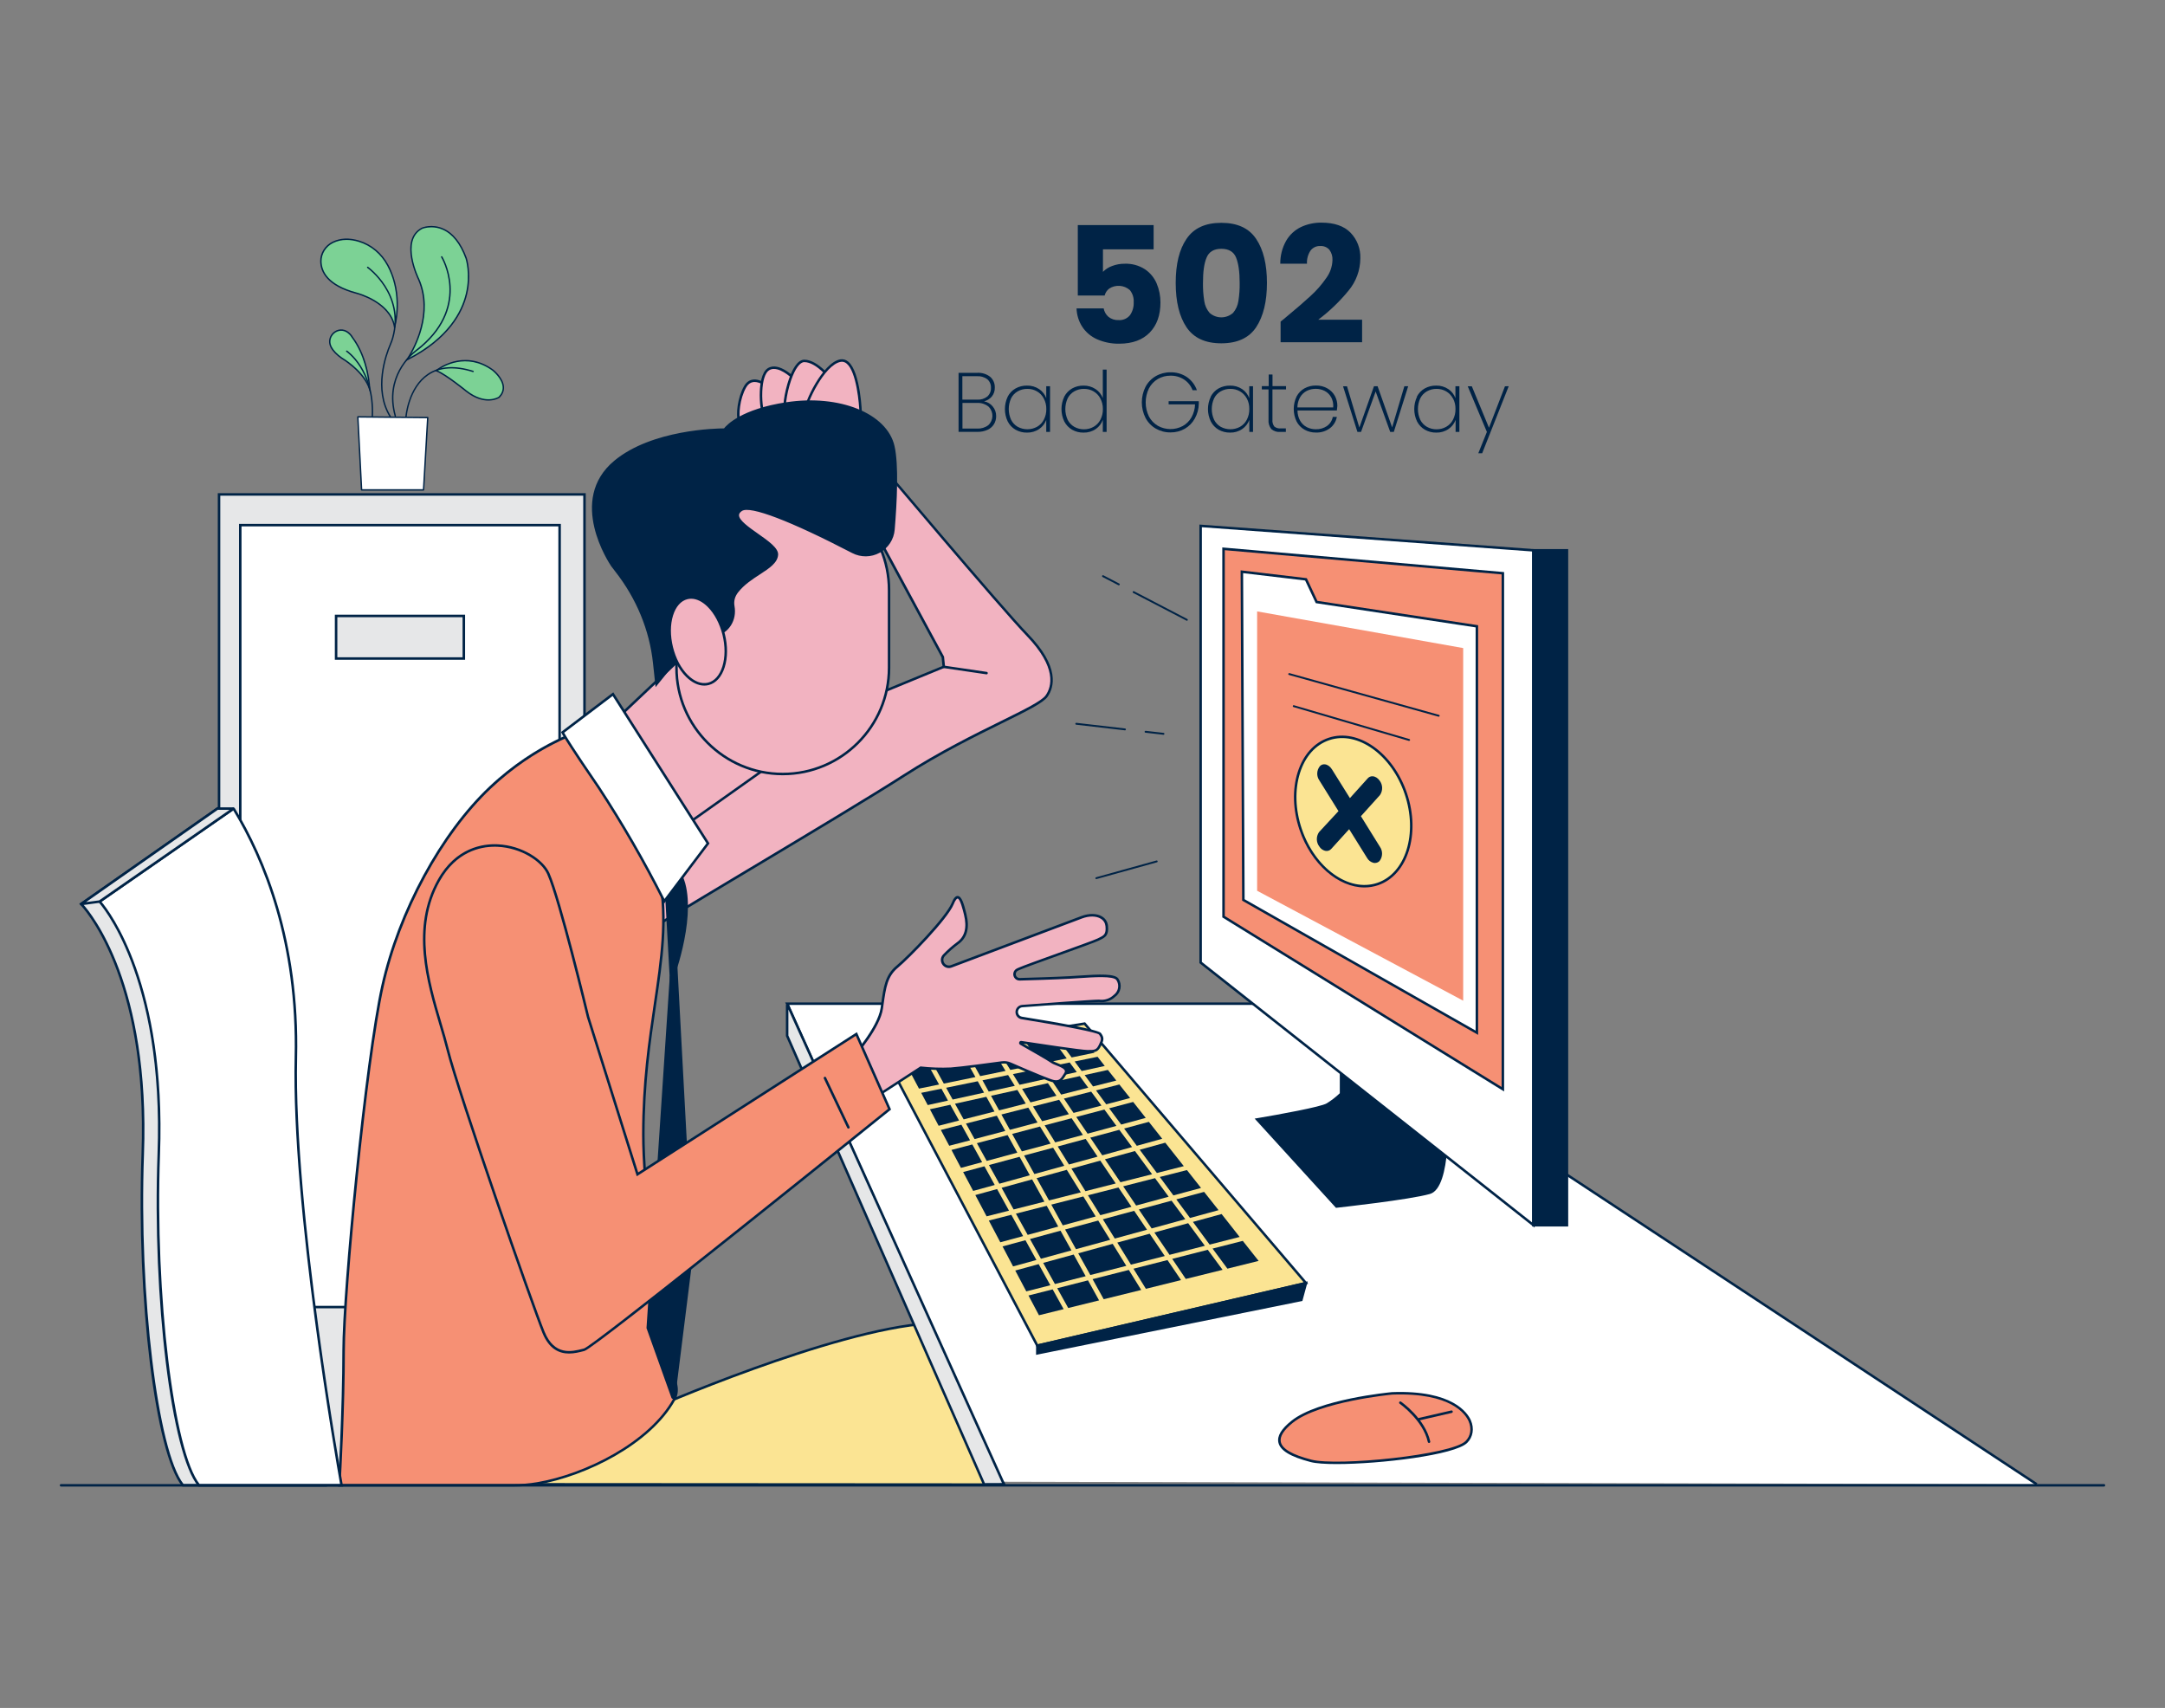 <?xml version="1.0" encoding="UTF-8"?>
<svg xmlns="http://www.w3.org/2000/svg" id="a" width="865.76" height="682.89" viewBox="0 0 865.76 682.89">
  <rect x="0" y="0" width="865.76" height="682.89" fill="#808080" stroke="none"/>
  <g>
    <g>
      <path d="M259.21,563.89s73.24-32.35,112.62-34.79l29.73,64.48-221.11-.14,78.76-29.55Z" fill="#fbe493"></path>
      <path d="M402.34,594.08l-224.64-.14,81.32-30.52c1.34-.59,73.93-32.42,112.78-34.83l.34-.02,.14,.31,30.06,65.19h0Zm-219.14-1.13l217.58,.13-29.26-63.46c-38.92,2.57-111.38,34.4-112.11,34.73h-.03l-76.19,28.6h.01Z" fill="#002346"></path>
    </g>
    <g>
      <polyline points="400.45 592.44 314.77 401.31 522.84 401.31 814.45 593.44" fill="#fff"></polyline>
      <polygon points="814.17 593.86 522.69 401.81 315.54 401.81 400.9 592.24 399.99 592.65 313.99 400.81 522.99 400.81 523.11 400.89 814.72 593.03 814.17 593.86" fill="#002346"></polygon>
    </g>
    <g>
      <path d="M393.52,593.47l-78.76-179.33v-12.13c0-.16,.22-.21,.29-.06l86.4,191.5-7.93,.03h0Z" fill="#e6e7e8"></path>
      <path d="M393.2,593.97l-.13-.3-78.8-179.43v-12.24c0-.31,.21-.57,.51-.64,.3-.06,.6,.09,.73,.37l86.71,192.2-9.02,.03h0Zm-77.93-179.93l78.58,178.94,6.83-.03-85.41-189.31v10.4h0Zm-.67-11.88h0Z" fill="#002346"></path>
    </g>
    <g>
      <polygon points="433.73 409.27 522.24 513.01 414.81 538.04 353.76 422.07 433.73 409.27" fill="#fbe493"></polygon>
      <path d="M414.54,538.61l-.18-.34-61.37-116.59,80.93-12.95,.18,.21,89.04,104.36-108.61,25.3h0Zm-60.02-116.15l60.55,115.01,106.25-24.76-87.79-102.9-79,12.65h0Z" fill="#002346"></path>
    </g>
    <g>
      <polygon points="414.81 538.04 414.81 541.1 520.4 519.74 522.24 513.01 414.81 538.04" fill="#002346"></polygon>
      <path d="M414.31,541.71v-4.07l.39-.09,108.25-25.22-2.14,7.84-106.49,21.54h-.01Zm1-3.27v2.05l104.69-21.18,1.54-5.62-106.23,24.75h0Z" fill="#002346"></path>
    </g>
    <polygon points="430.39 446.59 434.92 453.28 446.44 450.16 441.64 443.63 430.39 446.59" fill="#002346"></polygon>
    <polygon points="473.98 487.48 468.5 480.07 455.41 483.6 460.53 491.17 473.98 487.48" fill="#002346"></polygon>
    <polygon points="420.99 432.66 424.35 437.65 435.18 434.9 431.78 430.26 420.99 432.66" fill="#002346"></polygon>
    <polygon points="441.85 463.52 448.05 472.7 460.71 469.5 453.86 460.22 441.85 463.52" fill="#002346"></polygon>
    <polygon points="474.64 467.83 463.79 470.59 469.23 477.96 480.28 474.98 474.64 467.83" fill="#002346"></polygon>
    <polygon points="449.15 474.32 454.33 482.01 467.33 478.48 461.88 471.07 449.15 474.32" fill="#002346"></polygon>
    <polygon points="408.73 435.38 412.07 440.77 422.46 438.12 419.05 433.08 408.73 435.38" fill="#002346"></polygon>
    <polygon points="435.99 454.87 440.78 461.93 452.7 458.63 447.6 451.73 435.99 454.87" fill="#002346"></polygon>
    <polygon points="425.44 439.24 429.3 444.98 440.46 442.04 436.35 436.47 425.44 439.24" fill="#002346"></polygon>
    <polygon points="402 452.19 398.62 446.09 386.28 449.23 389.72 455.43 402 452.19" fill="#002346"></polygon>
    <polygon points="384.27 466.95 392.74 464.67 388.82 457.59 380.48 459.78 384.27 466.95" fill="#002346"></polygon>
    <polygon points="405.06 429.46 407.7 433.73 417.95 431.45 415.19 427.39 405.06 429.46" fill="#002346"></polygon>
    <polygon points="397.69 444.42 394.43 438.54 381.89 441.3 385.35 447.56 397.69 444.42" fill="#002346"></polygon>
    <polygon points="392.88 431.94 395.38 436.45 405.81 434.15 403.13 429.84 392.88 431.94" fill="#002346"></polygon>
    <polygon points="375.35 450.12 383.52 448.02 380.02 441.72 371.86 443.51 375.35 450.12" fill="#002346"></polygon>
    <polygon points="378.35 434.92 380.96 439.63 393.51 436.87 390.99 432.32 378.35 434.92" fill="#002346"></polygon>
    <polygon points="417.75 449.94 421.97 456.76 433.05 453.78 428.52 447.1 417.75 449.94" fill="#002346"></polygon>
    <polygon points="446.17 473.19 439.99 464.05 428.46 467.23 434.05 476.27 446.17 473.19" fill="#002346"></polygon>
    <polygon points="396.3 438.12 399.53 443.96 410.2 441.24 406.84 435.8 396.3 438.12" fill="#002346"></polygon>
    <polygon points="398.72 475.42 390.02 477.82 394.53 486.33 403.49 484.06 398.72 475.42" fill="#002346"></polygon>
    <polygon points="422.98 458.39 427.45 465.6 438.91 462.46 434.14 455.37 422.98 458.39" fill="#002346"></polygon>
    <polygon points="414.89 448.81 411.2 442.87 400.45 445.61 403.84 451.73 414.89 448.81" fill="#002346"></polygon>
    <polygon points="435.08 511.92 422.78 515.07 427.17 522.98 439.51 519.94 435.08 511.92" fill="#002346"></polygon>
    <polygon points="416.03 425.35 426.57 423.2 420.91 415.51 410.54 417.22 416.03 425.35" fill="#002346"></polygon>
    <polygon points="390.06 430.65 384.97 421.45 372.07 423.58 377.42 433.25 390.06 430.65" fill="#002346"></polygon>
    <polygon points="406.81 460.87 402.93 453.84 390.65 457.08 394.57 464.17 406.81 460.87" fill="#002346"></polygon>
    <polygon points="438.16 486.38 433.21 478.38 420.4 481.64 424.99 489.94 438.16 486.38" fill="#002346"></polygon>
    <polygon points="432.2 476.75 426.6 467.73 414.54 471.05 419.48 479.97 432.2 476.75" fill="#002346"></polygon>
    <polygon points="452.46 482.51 447.26 474.8 435.06 477.9 440.01 485.87 452.46 482.51" fill="#002346"></polygon>
    <polygon points="420.12 457.26 415.89 450.42 404.74 453.38 408.63 460.36 420.12 457.26" fill="#002346"></polygon>
    <polygon points="413.08 442.4 416.74 448.3 427.43 445.49 423.54 439.73 413.08 442.4" fill="#002346"></polygon>
    <polygon points="425.6 466.12 421.13 458.89 409.53 462.01 413.64 469.42 425.6 466.12" fill="#002346"></polygon>
    <polygon points="458.68 491.69 453.54 484.12 441.02 487.5 445.79 495.21 458.68 491.69" fill="#002346"></polygon>
    <polygon points="450.4 506.13 444.95 497.33 431.17 501.11 436.01 509.79 450.4 506.13" fill="#002346"></polygon>
    <polygon points="409.13 494.23 404.42 485.71 395.42 488.01 400.01 496.7 409.13 494.23" fill="#002346"></polygon>
    <polygon points="393.67 466.32 385.15 468.62 389.16 476.17 397.79 473.79 393.67 466.32" fill="#002346"></polygon>
    <polygon points="434.15 510.27 429.36 501.6 417.16 504.94 421.85 513.39 434.15 510.27" fill="#002346"></polygon>
    <polygon points="411.81 469.91 407.72 462.52 395.48 465.82 399.63 473.29 411.81 469.91" fill="#002346"></polygon>
    <polygon points="417.14 426.98 419.88 431.03 430.59 428.65 427.75 424.81 417.14 426.98" fill="#002346"></polygon>
    <polygon points="370.98 441.84 379.09 440.05 376.47 435.3 368.38 436.95 370.98 441.84" fill="#002346"></polygon>
    <polygon points="404.02 427.79 414.08 425.74 408.55 417.54 398.68 419.17 404.02 427.79" fill="#002346"></polygon>
    <polygon points="391.96 430.26 402.12 428.19 396.73 419.49 386.88 421.13 391.96 430.26" fill="#002346"></polygon>
    <polygon points="387.91 455.94 384.45 449.69 376.23 451.79 379.59 458.11 387.91 455.94" fill="#002346"></polygon>
    <polygon points="428.54 422.8 437.64 420.92 431.92 413.7 422.92 415.17 428.54 422.8" fill="#002346"></polygon>
    <polygon points="375.53 433.63 370.13 423.88 362.16 425.21 367.49 435.26 375.53 433.63" fill="#002346"></polygon>
    <polygon points="420.95 515.53 411.28 517.98 415.47 525.88 425.34 523.44 420.95 515.53" fill="#002346"></polygon>
    <polygon points="466.87 503.81 453.26 507.27 458.23 515.31 472.29 511.82 466.87 503.81" fill="#002346"></polygon>
    <polygon points="451.41 507.76 436.91 511.44 441.36 519.47 456.36 515.77 451.41 507.76" fill="#002346"></polygon>
    <polygon points="482.98 499.7 468.76 503.33 474.18 511.36 488.9 507.72 482.98 499.7" fill="#002346"></polygon>
    <polygon points="496.97 496.14 484.89 499.22 490.83 507.25 503.31 504.15 496.97 496.14" fill="#002346"></polygon>
    <polygon points="415.35 505.44 405.99 508 410.4 516.33 420.02 513.88 415.35 505.44" fill="#002346"></polygon>
    <polygon points="443.94 495.72 439.17 488.01 425.92 491.59 430.27 499.46 443.94 495.72" fill="#002346"></polygon>
    <polygon points="465.78 502.2 459.74 493.28 446.8 496.82 452.25 505.64 465.78 502.2" fill="#002346"></polygon>
    <polygon points="428.46 499.95 424.09 492.07 411.87 495.4 416.26 503.29 428.46 499.95" fill="#002346"></polygon>
    <polygon points="405.12 506.35 414.45 503.79 410.06 495.88 400.9 498.35 405.12 506.35" fill="#002346"></polygon>
    <polygon points="417.65 480.46 412.73 471.56 400.53 474.92 405.33 483.58 417.65 480.46" fill="#002346"></polygon>
    <polygon points="481.81 498.11 475.14 489.07 461.62 492.78 467.68 501.72 481.81 498.11" fill="#002346"></polygon>
    <polygon points="423.18 490.42 418.57 482.11 406.25 485.25 410.96 493.74 423.18 490.42" fill="#002346"></polygon>
    <polygon points="455.76 459.7 462.62 469 473.39 466.26 465.98 456.88 455.76 459.7" fill="#002346"></polygon>
    <polygon points="442.37 441.54 451.91 439.02 447.62 433.61 438.28 435.98 442.37 441.54" fill="#002346"></polygon>
    <polygon points="433.75 429.84 437.09 434.39 446.4 432.04 443.03 427.79 433.75 429.84" fill="#002346"></polygon>
    <polygon points="495.72 494.57 488.51 485.41 477.04 488.55 483.72 497.63 495.72 494.57" fill="#002346"></polygon>
    <polygon points="443.54 443.13 448.35 449.63 458.17 446.97 453.14 440.59 443.54 443.13" fill="#002346"></polygon>
    <polygon points="470.39 479.55 475.87 486.98 487.29 483.86 481.51 476.55 470.39 479.55" fill="#002346"></polygon>
    <polygon points="432.54 428.23 441.78 426.2 438.91 422.53 429.75 424.41 432.54 428.23" fill="#002346"></polygon>
    <polygon points="454.59 458.13 464.76 455.31 459.42 448.55 449.52 451.22 454.59 458.13" fill="#002346"></polygon>
    <g>
      <path d="M536.27,420.86v16.47c-1.67,1.62-3.52,3.05-5.5,4.27-3,1.83-28.06,6-28.06,6l31.73,34.81s29.09-3.18,37.24-5.5c8.54-2.45,6.71-33.58,6.71-33.58l-42.12-22.47h0Z" fill="#002346"></path>
      <path d="M534.24,482.93l-32.52-35.68,.91-.15c8.63-1.44,25.57-4.53,27.88-5.93,1.89-1.16,3.66-2.52,5.26-4.06v-17.09l43.1,22.99,.02,.28c.08,1.29,1.75,31.56-7.07,34.09-8.1,2.31-36.13,5.39-37.32,5.52l-.25,.03h-.01Zm-30.54-34.99l30.94,33.94c2.88-.32,29.29-3.29,36.91-5.46,7.64-2.19,6.51-29.7,6.36-32.79l-41.14-21.94v15.85l-.15,.15c-1.7,1.64-3.58,3.1-5.59,4.34-2.75,1.68-22.74,5.14-27.33,5.92h0Z" fill="#002346"></path>
    </g>
    <g>
      <polygon points="480.12 210.27 480.12 384.85 613.18 489.82 613.18 220.04 480.12 210.27" fill="#fff"></polygon>
      <path d="M613.68,490.85l-134.06-105.76V209.73l134.06,9.84V490.85Zm-133.06-106.24l132.06,104.18V220.5l-132.06-9.7v173.8h0Z" fill="#002346"></path>
    </g>
    <g>
      <polygon points="489.28 219.43 489.28 366.52 600.98 435.5 600.98 229.2 489.28 219.43" fill="#f69074"></polygon>
      <path d="M601.48,436.4l-112.7-69.6V218.88l112.7,9.86v207.65h0Zm-111.7-70.15l110.7,68.36V229.66l-110.7-9.68v146.27h0Z" fill="#002346"></path>
    </g>
    <g>
      <rect x="613.18" y="220.04" width="13.43" height="269.84" fill="#002346"></rect>
      <path d="M627.11,490.38h-14.43V219.54h14.43V490.38Zm-13.43-1h12.43V220.54h-12.43V489.38Z" fill="#002346"></path>
    </g>
    <g>
      <polygon points="496.61 228.6 497.21 359.82 590.59 412.91 590.59 250.42 526.5 240.71 522.24 231.64 496.61 228.6" fill="#fff"></polygon>
      <path d="M591.09,413.77l-94.38-53.66v-.29l-.6-131.79,26.47,3.14,4.26,9.08,64.25,9.73v163.78h0Zm-93.38-54.23l92.38,52.52V250.85l-63.93-9.69-4.26-9.06-24.79-2.94,.6,130.37Z" fill="#002346"></path>
    </g>
    <polygon points="502.71 244.46 502.71 356.16 585.11 400.11 585.11 259.12 502.71 244.46" fill="#f69074"></polygon>
    <g>
      <ellipse cx="541.15" cy="324.47" rx="22.21" ry="30.6" transform="translate(-75.13 189.12) rotate(-18.56)" fill="#fbe493"></ellipse>
      <path d="M545.64,354.83c-10.46,0-21.37-9.29-26.02-23.13-2.64-7.85-2.89-15.98-.72-22.89,2.19-6.97,6.57-11.88,12.35-13.82h0c11.87-3.99,25.97,6,31.43,22.25,5.46,16.26,.24,32.73-11.63,36.71-1.77,.59-3.58,.88-5.41,.88Zm-14.07-58.89h0c-5.47,1.84-9.63,6.51-11.72,13.17-2.11,6.71-1.85,14.62,.72,22.27,5.28,15.73,18.81,25.44,30.16,21.62,11.35-3.81,16.28-19.71,11-35.44s-18.82-25.44-30.16-21.62Z" fill="#002346"></path>
    </g>
    <g>
      <path d="M543.59,326.3l7.83-8.68c1.08-1.58,1.03-3.69-.14-5.21-1.17-1.67-3-2-4-.83l-7.53,8.36-7.55-12.08c-1.09-1.75-2.92-2.3-4-1.21-1.2,1.48-1.27,3.58-.17,5.13l7.84,12.59-8,8.63c-1.08,1.59-1.02,3.7,.16,5.22,.46,.73,1.17,1.25,2,1.47,.74,.18,1.51-.07,2-.65l7.56-8.34,7.53,12.08c.46,.82,1.23,1.43,2.13,1.69,.7,.22,1.47,.04,2-.48,1.18-1.49,1.24-3.59,.14-5.14l-7.8-12.55h0Z" fill="#002346"></path>
      <path d="M549.84,345.06c-.25,0-.5-.04-.74-.11-1.03-.3-1.89-.98-2.42-1.92l-7.17-11.5-7.12,7.85c-.6,.71-1.56,1.03-2.49,.8-.96-.26-1.78-.85-2.3-1.69-1.29-1.66-1.36-3.99-.15-5.77l7.79-8.41-7.64-12.27c-1.21-1.71-1.13-4.06,.21-5.71,.56-.57,1.26-.82,2.02-.73,1.05,.12,2.09,.86,2.79,1.99l7.2,11.52,7.09-7.87c.5-.59,1.19-.9,2-.86,1.03,.05,2.05,.68,2.79,1.73,1.29,1.68,1.35,4.01,.14,5.78l-7.62,8.45,7.6,12.23c1.2,1.7,1.14,4.06-.17,5.71-.51,.5-1.15,.76-1.8,.76v.02Zm-10.19-15.19l7.88,12.64c.41,.73,1.06,1.25,1.85,1.47,.54,.17,1.11,.03,1.51-.36,.99-1.26,1.04-3.13,.08-4.49l-8.01-12.89,8.08-8.96c.92-1.36,.87-3.22-.17-4.57-.56-.8-1.32-1.29-2.03-1.33-.48-.01-.89,.16-1.2,.52l-7.98,8.86-7.9-12.64c-.54-.87-1.31-1.44-2.06-1.53-.45-.05-.85,.09-1.17,.4-1.02,1.26-1.08,3.12-.12,4.49l8.06,12.94-8.26,8.91c-.92,1.36-.86,3.22,.19,4.57,.42,.66,1.02,1.1,1.73,1.29,.54,.13,1.12-.05,1.49-.49l8.02-8.84h.01Z" fill="#002346"></path>
    </g>
    <path d="M563.49,296.23h-.11l-46.14-13.53c-.2-.06-.31-.27-.26-.47,.06-.2,.27-.31,.47-.25l46.14,13.52c.2,.05,.32,.25,.28,.44-.04,.17-.2,.29-.38,.29Z" fill="#002346"></path>
    <path d="M575.33,286.55h-.1l-59.82-16.69c-.2-.07-.3-.29-.22-.49,.06-.17,.24-.27,.42-.24l59.82,16.69c.2,.06,.31,.27,.26,.47-.05,.16-.2,.26-.36,.26h0Z" fill="#002346"></path>
    <g>
      <path d="M556.74,557.1s-29.17,2.7-40,11.34c-10.83,8.64-2.7,13,7.55,15.66s56.17-1.63,62.11-7.57,.04-20.52-29.66-19.43Z" fill="#f69074"></path>
      <path d="M534.52,585.38c-4.58,0-8.26-.25-10.36-.79-8.15-2.12-12.27-4.61-12.96-7.85-.55-2.6,1.16-5.44,5.22-8.68,10.82-8.63,39.07-11.34,40.27-11.45h.03c24.26-.89,30.22,8.4,31.47,11.26,1.42,3.26,.87,6.71-1.44,9.02-4.92,4.92-34.93,8.49-52.23,8.49h0Zm22.25-27.78c-.76,.07-29.22,2.86-39.72,11.23-3.69,2.94-5.33,5.53-4.87,7.69,.59,2.79,4.6,5.11,12.23,7.09,10.51,2.73,56.12-1.92,61.63-7.44,2.04-2.04,2.5-5,1.23-7.91-1.19-2.72-6.88-11.53-30.5-10.66h0Z" fill="#002346"></path>
    </g>
    <path d="M474.64,248.16c-.06,0-.11,0-.17,0l-21.32-11.09c-.18-.09-.26-.31-.17-.5h0c.1-.19,.32-.26,.5-.17l21.32,11.1c.18,.1,.25,.34,.14,.52-.06,.11-.18,.19-.31,.19v-.05h.01Z" fill="#002346"></path>
    <path d="M447.42,234c-.06,0-.11,0-.17,0l-6.34-3.3c-.18-.09-.26-.31-.17-.5h0c.1-.19,.32-.26,.5-.17l6.35,3.3c.18,.1,.25,.33,.15,.51-.07,.11-.2,.17-.33,.16h.01Z" fill="#002346"></path>
    <path d="M465.24,293.78h0l-7.23-.83c-.2-.05-.33-.25-.28-.46,.04-.17,.19-.29,.36-.29l7.23,.83c.21,.03,.35,.23,.31,.44-.03,.16-.15,.29-.31,.31h-.08Z" fill="#002346"></path>
    <path d="M449.84,292.01h0l-19.49-2.25c-.2-.02-.35-.2-.33-.4v-.02c.03-.2,.21-.35,.41-.33l19.49,2.26c.21,.03,.35,.23,.31,.44-.03,.16-.15,.29-.31,.31h-.08Z" fill="#002346"></path>
    <path d="M438.4,351.5c-.21-.01-.37-.19-.36-.4,0-.16,.11-.29,.26-.34l24.16-6.7c.2-.06,.4,.06,.46,.25h0c.06,.2-.06,.4-.25,.46h0l-24.16,6.7-.1,.02h-.01Z" fill="#002346"></path>
    <g>
      <rect x="87.59" y="197.69" width="146.14" height="388.79" fill="#e6e7e8"></rect>
      <path d="M234.23,586.98H87.09V197.19H234.23v389.79Zm-146.14-1H233.23V198.19H88.09v387.79Z" fill="#002346"></path>
    </g>
    <g>
      <rect x="96.08" y="209.97" width="127.7" height="312.63" fill="#fff"></rect>
      <path d="M224.28,523.1H95.58V209.47H224.28v313.63Zm-127.7-1h126.7V210.47H96.58v311.63Z" fill="#002346"></path>
    </g>
    <g>
      <rect x="134.4" y="246.27" width="51.08" height="17.03" fill="#e6e7e8"></rect>
      <path d="M185.98,263.8h-52.08v-18.03h52.08v18.03Zm-51.08-1h50.08v-16.03h-50.08v16.03Z" fill="#002346"></path>
    </g>
    <path d="M396.95,162.48c.92,1.08,1.42,2.45,1.4,3.87,.02,1.14-.28,2.26-.86,3.24-.61,.99-1.5,1.77-2.55,2.25-1.29,.59-2.7,.87-4.12,.83h-7.5v-23.6h7.37c1.91-.14,3.81,.44,5.32,1.63,1.19,1.07,1.85,2.62,1.8,4.22,.06,1.32-.37,2.62-1.21,3.65-.81,.93-1.89,1.59-3.09,1.9,1.35,.23,2.57,.95,3.44,2.01h0Zm-12.11-2.69h5.91c1.47,.1,2.93-.35,4.09-1.26,.97-.89,1.5-2.16,1.43-3.48,.06-1.29-.46-2.53-1.42-3.39-1.22-.92-2.74-1.36-4.27-1.24h-5.74v9.37Zm10.37,10.21c2.07-1.9,2.21-5.12,.31-7.19-.1-.11-.2-.21-.31-.31-1.3-.99-2.91-1.49-4.55-1.4h-5.78v10.26h5.88c1.6,.08,3.17-.4,4.45-1.36h0Z" fill="#002346"></path>
    <path d="M402.97,158.58c.71-1.37,1.79-2.5,3.13-3.26,1.39-.78,2.96-1.17,4.55-1.14,1.74-.06,3.46,.44,4.91,1.41,1.29,.87,2.28,2.13,2.82,3.6v-4.77h1.52v18.28h-1.52v-4.81c-.54,1.49-1.53,2.77-2.84,3.65-1.44,.98-3.15,1.48-4.89,1.43-1.59,.03-3.16-.37-4.55-1.16-1.34-.77-2.43-1.92-3.13-3.3-1.49-3.13-1.49-6.77,0-9.9v-.03Zm14.42,.73c-.61-1.18-1.55-2.16-2.7-2.83-1.17-.67-2.49-1.02-3.84-1-1.37-.02-2.71,.33-3.9,1-1.13,.65-2.04,1.61-2.62,2.77-1.25,2.73-1.25,5.88,0,8.61,.59,1.17,1.51,2.14,2.64,2.79,2.41,1.31,5.32,1.31,7.73,0,1.16-.66,2.1-1.64,2.71-2.82,.68-1.32,1.03-2.78,1-4.26,.03-1.48-.32-2.95-1.02-4.26h0Z" fill="#002346"></path>
    <path d="M425.59,158.58c.71-1.36,1.8-2.5,3.13-3.26,1.39-.78,2.96-1.17,4.55-1.14,1.72-.04,3.41,.45,4.84,1.39,1.32,.87,2.33,2.14,2.89,3.62v-11.4h1.52v24.91h-1.52v-4.84c-.53,1.5-1.51,2.78-2.82,3.68-1.44,.98-3.16,1.48-4.91,1.43-1.59,.03-3.16-.37-4.55-1.16-1.34-.78-2.42-1.92-3.13-3.3-1.49-3.13-1.49-6.77,0-9.9v-.03Zm14.42,.73c-.61-1.18-1.55-2.16-2.7-2.83-1.16-.67-2.49-1.01-3.83-1-1.37-.02-2.71,.33-3.9,1-1.13,.65-2.04,1.61-2.63,2.77-1.25,2.73-1.25,5.88,0,8.61,.59,1.17,1.51,2.14,2.64,2.79,1.18,.67,2.53,1.02,3.89,1,1.35,0,2.67-.33,3.84-1,1.16-.66,2.1-1.64,2.71-2.82,.68-1.32,1.03-2.78,1-4.26,.03-1.48-.32-2.95-1.02-4.26h0Z" fill="#002346"></path>
    <path d="M476.9,156.03c-.64-1.73-1.81-3.21-3.34-4.24-1.64-1.08-3.57-1.63-5.53-1.58-1.75-.02-3.48,.44-5,1.31-1.51,.89-2.75,2.19-3.57,3.74-1.75,3.56-1.75,7.73,0,11.29,.82,1.55,2.06,2.83,3.57,3.71,3.08,1.7,6.8,1.74,9.91,.09,1.46-.81,2.67-2,3.5-3.45,.9-1.59,1.4-3.39,1.44-5.22h-10.56v-1.28h12.07v1c-.03,2.07-.58,4.1-1.58,5.91-.93,1.71-2.32,3.12-4,4.1-1.75,1-3.74,1.51-5.75,1.48-2.06,.03-4.09-.5-5.88-1.53-1.74-1.01-3.16-2.49-4.1-4.27-1.97-3.91-1.97-8.52,0-12.43,.94-1.78,2.36-3.26,4.1-4.27,1.79-1.03,3.82-1.56,5.88-1.53,2.33-.06,4.63,.6,6.57,1.9,1.85,1.29,3.25,3.13,4,5.26h-1.73Z" fill="#002346"></path>
    <path d="M484.15,158.58c.71-1.36,1.79-2.5,3.12-3.26,1.39-.77,2.97-1.17,4.56-1.14,1.74-.05,3.46,.44,4.91,1.41,1.29,.88,2.28,2.14,2.82,3.6v-4.77h1.51v18.28h-1.48v-4.81c-.54,1.48-1.54,2.76-2.84,3.65-1.44,.98-3.15,1.48-4.89,1.43-1.6,.02-3.17-.38-4.56-1.16-1.33-.78-2.42-1.92-3.12-3.3-1.51-3.13-1.51-6.77,0-9.9l-.03-.03Zm14.42,.73c-.62-1.18-1.56-2.16-2.71-2.83-1.16-.67-2.49-1.02-3.83-1-1.37-.02-2.71,.33-3.9,1-1.13,.65-2.04,1.61-2.62,2.77-1.25,2.73-1.25,5.88,0,8.61,.59,1.17,1.51,2.14,2.64,2.79,2.41,1.31,5.32,1.31,7.73,0,1.15-.66,2.09-1.64,2.7-2.82,.68-1.32,1.03-2.78,1-4.26,.04-1.48-.3-2.95-.99-4.26h-.02Z" fill="#002346"></path>
    <path d="M508.84,155.7v12.06c-.11,.99,.16,1.98,.74,2.78,.74,.58,1.68,.85,2.62,.75h2v1.41h-2.29c-1.27,.11-2.54-.3-3.51-1.13-.85-1.05-1.26-2.4-1.13-3.75v-12.12h-2.68v-1.31h2.75v-4.64h1.52v4.64h5.41v1.31h-5.43Z" fill="#002346"></path>
    <path d="M534.59,164.13h-15.74c0,1.45,.37,2.87,1.08,4.13,.63,1.08,1.54,1.96,2.65,2.53,1.12,.56,2.35,.85,3.6,.84,1.6,.05,3.18-.41,4.5-1.33,1.2-.87,2.02-2.16,2.29-3.62h1.62c-.32,1.8-1.31,3.42-2.76,4.53-1.62,1.2-3.6,1.81-5.61,1.73-1.6,.03-3.18-.37-4.57-1.15-1.35-.76-2.45-1.9-3.16-3.27-1.52-3.16-1.52-6.84,0-10,.71-1.36,1.8-2.49,3.14-3.24,1.41-.77,3-1.16,4.61-1.13,1.59-.04,3.16,.35,4.55,1.13,1.26,.7,2.3,1.74,3,3,.66,1.23,1.01,2.6,1,4-.11,.84-.13,1.42-.2,1.85Zm-2.31-5.34c-.59-1.08-1.5-1.96-2.6-2.51-1.11-.55-2.33-.83-3.56-.82-1.23,0-2.45,.27-3.55,.82-1.11,.57-2.03,1.44-2.66,2.51-.71,1.25-1.09,2.66-1.09,4.1h14.32c.12-1.42-.17-2.84-.83-4.1h-.03Z" fill="#002346"></path>
    <path d="M563.12,154.42l-5.75,18.28h-1.44l-5.82-16.17-5.85,16.17h-1.44l-5.75-18.25h1.58l4.94,16.5,5.85-16.53h1.44l5.82,16.47,4.89-16.47h1.53Z" fill="#002346"></path>
    <path d="M566.59,158.58c.71-1.36,1.8-2.5,3.13-3.26,1.39-.78,2.96-1.17,4.55-1.14,1.74-.06,3.46,.44,4.91,1.41,1.3,.87,2.29,2.13,2.83,3.6v-4.77h1.58v18.28h-1.51v-4.81c-.54,1.49-1.54,2.76-2.85,3.65-1.44,.98-3.15,1.48-4.89,1.43-1.59,.03-3.16-.37-4.55-1.16-1.34-.78-2.42-1.92-3.13-3.3-1.49-3.13-1.49-6.77,0-9.9l-.07-.03Zm14.42,.73c-.61-1.18-1.55-2.16-2.7-2.83-1.16-.67-2.49-1.02-3.83-1-1.37-.02-2.71,.33-3.9,1-1.13,.65-2.04,1.61-2.63,2.77-1.25,2.73-1.25,5.88,0,8.61,.59,1.17,1.51,2.14,2.64,2.79,1.18,.67,2.53,1.02,3.89,1,1.35,0,2.67-.33,3.84-1,1.16-.66,2.1-1.64,2.71-2.82,.68-1.32,1.03-2.78,1-4.26,.04-1.48-.3-2.95-.98-4.26h-.04Z" fill="#002346"></path>
    <path d="M603.32,154.42l-10.62,26.82h-1.55l3.44-8.54-7.66-18.25h1.64l6.86,16.57,6.39-16.57,1.5-.03h0Z" fill="#002346"></path>
    <path d="M461.32,99.7h-20.26v9c1.02-1.05,2.26-1.85,3.64-2.34,1.61-.62,3.33-.93,5.06-.91,2.86-.11,5.68,.66,8.09,2.21,2.09,1.4,3.72,3.39,4.7,5.71,1.01,2.4,1.52,4.99,1.5,7.6,0,5.06-1.43,9.06-4.29,12-2.86,2.94-6.89,4.42-12.08,4.45-3.09,.07-6.17-.54-9-1.78-2.41-1.07-4.46-2.8-5.91-5-1.41-2.19-2.19-4.73-2.27-7.34h10.84c.24,1.3,.9,2.47,1.88,3.35,1.15,.93,2.61,1.41,4.09,1.33,1.74,.13,3.44-.6,4.55-1.95,1.06-1.52,1.58-3.35,1.49-5.2,.12-1.76-.44-3.5-1.56-4.87-2.29-1.99-5.62-2.24-8.18-.61-.94,.69-1.6,1.69-1.88,2.82h-10.73v-28.17h30.32s0,9.7,0,9.7Z" fill="#002346"></path>
    <path d="M474.47,95.52c2.88-4.29,7.52-6.43,13.93-6.43s11.05,2.14,13.92,6.43c2.88,4.28,4.32,10.14,4.32,17.59s-1.44,13.36-4.32,17.73c-2.87,4.28-7.51,6.42-13.92,6.43-6.41,0-11.05-2.14-13.93-6.43-2.88-4.29-4.32-10.2-4.32-17.73s1.44-13.39,4.32-17.59Zm19.84,7.5c-.96-2.36-2.93-3.54-5.91-3.54s-4.95,1.18-5.91,3.54c-1,2.36-1.43,5.72-1.43,10.09-.04,2.45,.13,4.89,.52,7.31,.25,1.72,.98,3.34,2.11,4.67,2.68,2.39,6.73,2.39,9.41,0,1.13-1.33,1.86-2.95,2.11-4.67,.39-2.42,.56-4.86,.52-7.31,0-4.37-.47-7.74-1.42-10.09h0Z" fill="#002346"></path>
    <path d="M514.11,126.94c4.24-3.5,7.57-6.38,10-8.63,2.33-2.12,4.41-4.49,6.2-7.08,1.56-2.09,2.44-4.6,2.53-7.21,.09-1.48-.35-2.95-1.23-4.15-.93-1.05-2.3-1.6-3.7-1.5-1.51-.06-2.96,.63-3.86,1.85-1.02,1.54-1.52,3.38-1.4,5.23h-10.68c-.04-3.23,.78-6.41,2.37-9.22,1.38-2.37,3.43-4.26,5.9-5.45,2.55-1.19,5.34-1.79,8.15-1.76,5.16,0,9.05,1.33,11.66,4,2.67,2.76,4.09,6.49,3.93,10.33-.03,4.72-1.71,9.28-4.74,12.89-3.55,4.33-7.6,8.22-12.08,11.59h17.53v9h-32.59v-8.24c1.49-1.19,2.14-1.73,2.01-1.65h0Z" fill="#002346"></path>
    <g>
      <path d="M348.4,181.41s51.56,61.24,62.42,72.47c10.86,11.23,11.2,19.42,7.7,24.42s-29.84,14.35-57,31.78-104.29,62.42-105,64c-.71,1.58-8.16-54.36-8.16-54.36l129.04-53.11-.39-3.89-41.87-77.53,13.26-3.78h0Z" fill="#f2b3c1"></path>
      <path d="M256.49,374.61h-.08c-.56-.08-.93-.14-4.82-27.67-1.9-13.43-3.71-27.02-3.73-27.15l-.05-.38,.36-.15,128.7-52.97-.34-3.42-42.12-77.99,14.17-4.04,.21,.25c.52,.61,51.67,61.36,62.4,72.44,12.76,13.2,10.33,21.36,7.75,25.05-1.73,2.47-8.28,5.71-18.2,10.6-10.41,5.13-24.67,12.16-38.94,21.32-13.65,8.76-39.74,24.37-62.76,38.15-21.17,12.67-41.16,24.63-42.1,25.71-.05,.14-.24,.26-.44,.26h0Zm-.31-.9s-.09,.1-.12,.15c.02-.04,.06-.09,.12-.15Zm-7.27-53.69c2.63,19.76,6.69,48.79,7.8,53.25,2.6-1.96,13.49-8.55,41.82-25.5,23.01-13.77,49.09-29.38,62.73-38.13,14.32-9.19,28.6-16.23,39.04-21.37,9.43-4.65,16.24-8.01,17.83-10.27,2.41-3.44,4.61-11.1-7.65-23.79-10.4-10.75-58.63-67.98-62.23-72.25l-12.35,3.52,41.62,77.07,.44,4.36-129.03,53.1h-.02Z" fill="#002346"></path>
    </g>
    <g>
      <path d="M307.26,154.65s-6.2-5.44-9.3,0c-3.1,5.44-3.48,14.33-1.55,15.12s9.69-.38,10.85-2.72,0-12.4,0-12.4h0Z" fill="#f2b3c1"></path>
      <path d="M298.29,170.51c-.88,0-1.62-.09-2.07-.28-.46-.19-.83-.65-1.07-1.38-1.02-2.96-.21-9.92,2.38-14.46,.85-1.49,2-2.37,3.42-2.6,3.17-.53,6.5,2.35,6.64,2.48l.14,.13,.02,.19c.12,1.04,1.14,10.28-.05,12.68-1.02,2.05-6.21,3.24-9.42,3.24h0Zm3.46-17.78c-.22,0-.43,.02-.64,.05-1.11,.19-2.02,.9-2.71,2.11-2.62,4.6-3.12,11.25-2.3,13.63,.21,.6,.42,.74,.51,.78,1.91,.78,9.23-.5,10.21-2.48,.88-1.77,.3-9.02-.03-11.92-.58-.47-2.85-2.17-5.03-2.17h-.01Z" fill="#002346"></path>
    </g>
    <g>
      <path d="M318.11,151.93s-6.58-7-10.85-4.27-3.1,17.46-1.55,18.63,10.85-2,12.08-3.89,.32-10.47,.32-10.47Z" fill="#f2b3c1"></path>
      <path d="M306.88,167.04c-.67,0-1.16-.12-1.47-.35-1.15-.87-1.75-5.93-1.58-10.11,.11-2.8,.67-7.74,3.16-9.34,4.57-2.92,11.2,4.05,11.48,4.35l.12,.12,.02,.17c.1,.9,.89,8.81-.4,10.8-1.07,1.64-6.5,3.64-9.64,4.2-.66,.12-1.22,.17-1.69,.17h0Zm2.63-19.53c-.7,0-1.37,.16-1.98,.56-1.54,.99-2.53,4.1-2.7,8.53-.19,4.78,.66,8.88,1.19,9.28,.21,.15,.95,.24,2.38,0,3.45-.61,8.23-2.61,8.98-3.76,.82-1.26,.61-6.58,.26-9.97-.73-.73-4.73-4.63-8.12-4.63h-.01Z" fill="#002346"></path>
    </g>
    <g>
      <path d="M332.85,152.3s-5.82-8-11.23-8-9.32,19.39-7.37,20.94,14.72-.38,15.5-1.55c1.24-3.74,2.28-7.54,3.1-11.39Z" fill="#f2b3c1"></path>
      <path d="M317.66,166.32c-1.62,0-3.08-.17-3.72-.68-1.61-1.28-.17-9.17,1.52-14.03,1.24-3.56,3.32-7.8,6.16-7.8,5.6,0,11.39,7.87,11.63,8.21l.13,.18-.05,.22c-.82,3.85-1.87,7.71-3.12,11.44l-.06,.12c-.54,.82-3.92,1.46-5.89,1.77-.55,.09-3.83,.58-6.61,.58h0Zm3.96-21.53c-1.73,0-3.63,2.6-5.21,7.13-2.15,6.16-2.55,12.36-1.84,12.92,1.77,1.41,13.68-.56,14.75-1.42,1.2-3.6,2.21-7.3,3-11.01-.88-1.16-6.03-7.62-10.69-7.62h-.01Z" fill="#002346"></path>
    </g>
    <g>
      <path d="M344.19,165.5c0-2.31-1.15-22.49-8.06-21.32s-14.33,17.46-14,20.13c.33,2.67,22.06,1.19,22.06,1.19Z" fill="#f2b3c1"></path>
      <path d="M332.68,166.44c-5.66,0-10.85-.45-11.05-2.07-.37-3.03,7.39-19.5,14.41-20.69,1.14-.19,2.22,.12,3.19,.93,4.96,4.19,5.46,20.72,5.46,20.88v.47l-.47,.03c-2.85,.19-7.33,.44-11.54,.44h0Zm4.02-21.8c-.16,0-.32,0-.49,.04-6.56,1.11-13.9,17.03-13.59,19.58,.23,1.17,9.82,1.52,21.06,.78-.1-3.41-1.15-16.32-5.09-19.65-.6-.5-1.22-.75-1.89-.75Z" fill="#002346"></path>
    </g>
    <g>
      <path d="M214.85,593.1c20.01-3.36,45.32-16.58,54.72-33.53,.92-1.66,1.18-3.62,.82-5.49-5.91-31.38-13.14-74.09-13.14-100.52,0-45.74,12.08-71.71,6.59-102.68s-17.06-51.15-29.44-59.31c0,0-19,5-38.37,23.26s-36.44,49.54-43.09,79.4-15.54,121.72-15.54,145.76-1.73,53.88-1.73,53.88h69.64c3.2,.03,6.39-.23,9.54-.77Z" fill="#f69074"></path>
      <path d="M205.81,594.37h-70.67l.03-.53c.02-.3,1.73-30.1,1.73-53.85s8.87-115.89,15.55-145.87c6.66-29.91,23.63-61.17,43.24-79.66,19.24-18.14,38.39-23.33,38.59-23.38l.22-.06,.19,.12c13.73,9.05,24.54,30.79,29.66,59.64,3.03,17.1,.73,32.72-1.95,50.81-2.17,14.72-4.64,31.39-4.64,51.96s4.3,53.52,13.14,100.43c.38,2.04,.07,4.11-.88,5.82-9.74,17.57-35.65,30.52-55.07,33.78-3,.52-6.07,.78-9.12,.78h-.02Zm-69.61-.99h69.11c3.14,.03,6.34-.23,9.46-.76h0c19.2-3.23,44.78-15.99,54.37-33.28,.84-1.51,1.11-3.34,.77-5.15-8.85-46.97-13.15-79.88-13.15-100.61s2.47-37.35,4.65-52.1c2.66-18,4.96-33.55,1.95-50.49-5.04-28.45-15.62-49.88-29.03-58.85-2.14,.62-19.99,6.15-37.94,23.08-19.47,18.35-36.33,49.42-42.94,79.15-6.67,29.94-15.53,121.82-15.53,145.65,0,22.03-1.47,49.26-1.7,53.38l-.02-.02Z" fill="#002346"></path>
    </g>
    <g>
      <path d="M233.25,298.7l33.3,60.6,1.85,33.3s9.28-23.72,5.15-39.2-40.3-54.7-40.3-54.7h0Z" fill="#002346"></path>
      <path d="M268.03,394.92l-1.97-35.48-35.22-64.1,2.78,3.02c1.48,1.6,36.3,39.49,40.42,54.91,4.12,15.46-5.08,39.27-5.17,39.51l-.84,2.14h0Zm-32.28-92.72l31.3,56.95v.11l1.72,30.84c2.17-6.31,7.6-24.23,4.3-36.58-3.37-12.63-28.69-41.69-37.32-51.32h0Z" fill="#002346"></path>
    </g>
    <g>
      <path d="M268.33,390.62l-9.29,140.35,9.91,27.72c.1,.29,.53,.25,.57-.06l7.08-56.58-6.2-115.58-2.07,4.15h0Z" fill="#002346"></path>
      <path d="M269.23,559.39c-.33,0-.63-.21-.75-.53l-9.95-27.82v-.1l9.3-140.45,2.96-5.93,6.3,117.47-7.08,56.67c-.04,.37-.33,.65-.7,.69h-.08Zm-9.68-28.49l9.59,26.81,6.97-55.73-6.1-113.6-1.18,2.37-9.28,140.15Z" fill="#002346"></path>
    </g>
    <g>
      <polygon points="241.74 292.02 274.61 260.94 307.78 306.09 270.82 332.3 241.74 292.02" fill="#f2b3c1"></polygon>
      <path d="M270.7,333l-29.63-41.04,33.6-31.77,33.8,46.01-37.78,26.79h.01Zm-28.31-40.9l28.54,39.52,36.14-25.63-32.53-44.28-32.14,30.39h0Z" fill="#002346"></path>
    </g>
    <g>
      <path d="M245.12,277.54l38,59.67-17.48,23.16c-7.87-15.67-16.63-30.87-26.24-45.54-12.92-18.84-14.44-22-14.44-22l20.16-15.29h0Z" fill="#fff"></path>
      <path d="M265.55,361.31l-.36-.72c-7.83-15.59-16.65-30.9-26.21-45.49-12.79-18.65-14.41-21.93-14.47-22.06l-.18-.37,20.92-15.86,.29,.46,38.19,59.96-18.17,24.08h-.01Zm-39.95-68.34c.69,1.23,3.56,6.05,14.21,21.58,9.44,14.41,18.15,29.5,25.91,44.88l16.79-22.24-37.52-58.92-19.39,14.7h0Z" fill="#002346"></path>
    </g>
    <g>
      <path d="M340.45,423.44s11-12.16,12.17-20.29,1.55-12.81,6.2-16.67c4.65-3.86,19.77-19.39,22.15-25.21s3.86-.38,5,4.27,.77,8.92-3.1,11.64c-1.93,1.44-3.74,3.04-5.4,4.78-1.1,1.15-.94,3.02,.32,4h0c.75,.58,1.73,.74,2.62,.4,8.02-3.02,47.56-17.88,52.09-19.6,5.05-1.91,9.68-.4,10.07,3.48s-1.15,4.27-3.49,5.44-27.9,10.06-31.4,11.61l-.78,.34c-1.31,.58-1.63,2.29-.61,3.3h0c.4,.4,.93,.61,1.49,.6,3.16-.09,14.13-.41,20.07-.74,6.99-.38,17.43-1.55,19,.76,1.44,2.15,.93,5.06-1.16,6.59-1.65,1.58-3.94,2.31-6.2,2-2.85,0-23.33,1.54-30.7,2.11-1.41,.11-2.42,1.42-2.16,2.81h0c.18,1,.96,1.77,1.96,1.93,6.55,1.05,30.29,4.96,31.28,6.33,1.15,1.59,1.17,2.33,0,4.65s-2,2.33-5,2.33c-2.53,0-20.79-2.75-26.49-3.62-.35-.05-.5,.41-.2,.59,3.34,1.9,11.24,6.4,12.46,7.3,1.55,1.15,7,2,5.42,4.65s-2.32,3.48-4.65,3.1c-1.88-.31-13.15-5.19-17.39-7.04-1.06-.46-2.21-.62-3.36-.47-4.42,.6-16.01,2.16-20.4,2.48-4.03,.18-8.07,.05-12.08-.4l-15.5,10.06-12.23-13.52h0Z" fill="#f2b3c1"></path>
      <path d="M352.59,437.61l-12.82-14.17,.3-.34c.11-.12,10.91-12.14,12.05-20.03l.22-1.53c1.03-7.31,1.66-11.72,6.16-15.46,4.88-4.05,19.73-19.44,22.01-25.01,.82-2,1.6-2.89,2.52-2.83,1.57,.12,2.45,3.18,3.43,7.17,1.39,5.65,.31,9.63-3.3,12.17-1.89,1.41-3.69,3-5.32,4.72-.43,.45-.64,1.04-.59,1.66,.05,.63,.36,1.21,.86,1.6,.61,.48,1.41,.6,2.13,.33,8.02-3.02,47.56-17.88,52.09-19.6,3.17-1.2,6.31-1.14,8.41,.16,1.37,.85,2.18,2.14,2.34,3.73,.39,3.91-1.12,4.65-3.22,5.67l-.55,.27c-1.23,.62-8.39,3.19-15.97,5.92-6.77,2.44-13.77,4.96-15.45,5.7l-.78,.35c-.47,.21-.79,.62-.89,1.12-.09,.51,.06,1.01,.42,1.37,.3,.3,.75,.47,1.12,.45,3.21-.09,14.16-.41,20.05-.73,1.13-.06,2.35-.14,3.61-.23,8.4-.57,14.46-.81,15.83,1.21,1.6,2.39,1.04,5.58-1.28,7.27-1.72,1.65-4.13,2.43-6.56,2.09-2.71,0-22.3,1.48-30.59,2.11-.54,.04-1.02,.3-1.35,.73-.33,.42-.46,.97-.36,1.5,.14,.79,.77,1.4,1.55,1.52,13.88,2.23,30.63,5.18,31.61,6.53,1.28,1.77,1.29,2.69,.04,5.17-1.31,2.6-2.44,2.6-5.45,2.6-2.43,0-19.08-2.49-25.57-3.48,4.22,2.4,10.53,6.02,11.64,6.84,.39,.29,1.14,.59,1.93,.9,1.61,.64,3.44,1.37,3.88,2.66,.19,.55,.1,1.14-.26,1.74-1.61,2.71-2.54,3.76-5.16,3.34-1.85-.3-11.76-4.56-17.51-7.08-.97-.42-2.04-.57-3.09-.43-4.69,.64-16.07,2.16-20.44,2.48-4,.18-8.03,.05-11.99-.38l-15.71,10.19v.03Zm-11.46-14.17l11.64,12.87,15.29-9.93,.18,.02c3.97,.44,8.01,.58,12,.4,4.32-.32,15.68-1.84,20.36-2.48,1.23-.17,2.48,0,3.62,.5,9.56,4.18,16.02,6.8,17.27,7.01,2.01,.33,2.58-.25,4.14-2.86,.21-.35,.26-.64,.17-.91-.29-.85-1.96-1.52-3.3-2.05-.85-.34-1.66-.66-2.16-1.03-1.19-.88-9.07-5.38-12.41-7.27-.35-.2-.5-.6-.37-.98s.5-.6,.89-.54c5.57,.85,23.92,3.62,26.41,3.62,2.98,0,3.52,0,4.55-2.05,1.14-2.26,1.03-2.76,.04-4.13-.91-.83-13.06-3.25-30.95-6.12-1.2-.19-2.16-1.13-2.38-2.33-.15-.81,.05-1.64,.55-2.29s1.25-1.05,2.06-1.11c8.3-.63,27.93-2.11,30.74-2.11,2.2,.3,4.3-.38,5.86-1.86,1.93-1.42,2.39-4.01,1.09-5.95-1.15-1.7-9.12-1.16-14.93-.77-1.26,.08-2.49,.17-3.63,.23-5.91,.32-16.86,.65-20.08,.74-.74,0-1.37-.25-1.86-.74-.59-.59-.85-1.44-.7-2.26s.7-1.52,1.46-1.86l.78-.35c1.71-.76,8.42-3.17,15.52-5.73,7.22-2.6,14.68-5.28,15.86-5.87l.56-.27c1.99-.97,2.98-1.45,2.66-4.67-.13-1.27-.77-2.31-1.87-2.98-1.83-1.14-4.65-1.17-7.53-.08-4.53,1.71-44.07,16.58-52.09,19.6-1.05,.4-2.21,.22-3.1-.48-.72-.56-1.17-1.4-1.24-2.31-.07-.9,.25-1.78,.87-2.42,1.68-1.76,3.51-3.39,5.46-4.84,3.24-2.28,4.19-5.91,2.91-11.12-.43-1.73-1.56-6.34-2.53-6.41-.06,0-.62,0-1.52,2.21-2.5,6.11-17.94,21.79-22.29,25.41-4.2,3.49-4.81,7.76-5.81,14.83l-.22,1.53c-1.08,7.52-10.18,18.16-11.99,20.22l.02-.03Z" fill="#002346"></path>
    </g>
    <g>
      <path d="M235.17,406.63s-11.26-46.91-15.91-57.33c-4.65-10.42-31-20.13-43.81,2.72s-1.16,48.84,3.51,67.45,34.1,102.67,38.37,113.2,12.08,8.06,16.29,7,122.1-96.16,122.1-96.16l-13.27-30.07-87.53,56.1-19.75-62.91h0Z" fill="#f69074"></path>
      <path d="M227.57,541.19c-3.78,0-7.98-1.61-10.7-8.33-4.57-11.27-33.87-95.24-38.39-113.27-.79-3.15-1.77-6.49-2.82-10.03-5.07-17.21-11.38-38.63-.64-57.79,7.27-12.97,18.14-14.47,23.97-14.2,9.96,.45,18.37,6.21,20.73,11.52,4.6,10.31,15.42,55.25,15.93,57.4l19.55,62.27,87.47-56.06,13.66,30.95-.3,.24c-4.82,3.89-118.02,95.18-122.29,96.26l-.5,.13c-1.53,.39-3.53,.91-5.67,.91h0Zm-29.77-202.64c-5.79,0-15.36,2.01-21.92,13.71-10.54,18.79-4.29,39.98,.73,57.01,1.05,3.55,2.04,6.91,2.83,10.07,4.52,18,33.79,101.88,38.35,113.13,3.94,9.72,10.99,7.91,15.2,6.83l.51-.13c3.48-.94,88.66-69.25,121.61-95.82l-12.88-29.18-87.59,56.13-.2-.62-19.76-62.94c-.11-.47-11.3-46.98-15.88-57.24-2.24-5.03-10.29-10.49-19.87-10.93-.36-.02-.74-.03-1.13-.03h0Z" fill="#002346"></path>
    </g>
    <g>
      <path d="M86.93,323.3l-54.48,38.14s27.34,26.93,24.62,100.13c-2,55.91,5.38,119.39,16.11,132.3h57s-19.71-108.72-18.3-171c1.1-47.34-13.11-80.2-24.95-99.57Z" fill="#e6e7e8"></path>
      <path d="M130.78,594.37h-57.83l-.15-.18c-10.71-12.89-18.29-74.87-16.23-132.64,2.68-72.15-24.2-99.48-24.47-99.75l-.43-.42,.49-.34,54.92-38.45,.28,.45c12.02,19.66,26.11,52.94,25.02,99.84-1.39,61.52,18.1,169.81,18.29,170.9l.11,.59h0Zm-57.36-1h56.17c-1.56-8.74-19.54-111.25-18.2-170.51,1.08-46.3-12.71-79.24-24.6-98.84l-53.57,37.51c3.41,3.78,26.88,32.39,24.36,100.07-2.01,56.29,5.53,118.86,15.85,131.78h-.01Z" fill="#002346"></path>
    </g>
    <g>
      <path d="M93.22,323.43l-53.4,37.05s26.39,27.9,23.65,101.1c-2,55.91,5.38,119.39,16.11,132.3h57s-19.69-108.72-18.28-171c1.1-47.19-13.02-79.99-24.79-99.39-.06-.1-.19-.13-.29-.06Z" fill="#fff"></path>
      <path d="M137.18,594.37h-57.83l-.15-.18c-10.71-12.89-18.29-74.87-16.22-132.64,2.7-72.1-23.25-100.46-23.51-100.74l-.4-.42,53.88-37.38c.16-.11,.36-.15,.55-.11s.36,.16,.46,.32c11.94,19.68,25.95,52.94,24.86,99.66-1.39,61.52,18.07,169.81,18.27,170.9l.11,.59h-.02Zm-57.36-1h56.17c-1.55-8.74-19.52-111.25-18.18-170.51,1.07-46.26-12.72-79.25-24.55-98.84l-52.68,36.55c3.24,3.84,25.94,33.28,23.41,101.03-2.01,56.29,5.53,118.86,15.85,131.78h-.02Zm13.69-269.55h0Z" fill="#002346"></path>
    </g>
    <path d="M394.5,269.62h-.07l-17.1-2.51c-.27-.04-.46-.29-.42-.57,.04-.27,.3-.46,.57-.42l17.1,2.51c.27,.04,.46,.29,.42,.57-.04,.25-.25,.43-.49,.43h-.01Z" fill="#002346"></path>
    <path d="M339.26,451.26c-.19,0-.37-.11-.45-.29l-9.38-19.73c-.12-.25-.01-.55,.24-.67,.25-.12,.55-.01,.67,.24l9.38,19.73c.12,.25,.01,.55-.24,.67-.07,.03-.14,.05-.21,.05h-.01Z" fill="#002346"></path>
    <g>
      <path d="M32.5,361.44l7.32-.97,53.38-37.03c.06-.04,.03-.14-.04-.14h-6.23l-54.44,38.11v.02h.01Z" fill="#e6e7e8"></path>
      <path d="M32.18,361.99l-.3-.75,.33-.24,54.56-38.2h6.75l.18,.4c.08,.24-.01,.5-.22,.65l-53.48,37.1-7.83,1.04h0Zm54.91-38.19l-52.67,36.88,5.22-.69,52.17-36.19h-4.72Z" fill="#002346"></path>
    </g>
    <path d="M571.45,576.94c-.23,0-.44-.16-.49-.39-1.93-8.7-11.17-15.24-11.27-15.3-.23-.16-.28-.47-.12-.7,.16-.23,.47-.28,.7-.12,.39,.27,9.65,6.82,11.67,15.91,.06,.27-.11,.54-.38,.6-.04,0-.07,.01-.11,.01h0Z" fill="#002346"></path>
    <path d="M567.62,567.89c-.23,0-.43-.16-.49-.39-.06-.27,.11-.54,.38-.6l12.83-2.95c.27-.06,.54,.11,.6,.38s-.11,.54-.38,.6l-12.83,2.95s-.08,.01-.11,.01Z" fill="#002346"></path>
    <path d="M841.35,594.37H24.41c-.28,0-.5-.22-.5-.5s.22-.5,.5-.5H841.35c.28,0,.5,.22,.5,.5s-.22,.5-.5,.5Z" fill="#002346"></path>
    <g>
      <path d="M313.02,193.47h0c23.47,0,42.5,19.03,42.5,42.5v31c0,23.47-19.03,42.5-42.5,42.5h0c-23.47,0-42.5-19.03-42.5-42.5v-31c0-23.47,19.03-42.5,42.5-42.5Z" fill="#f2b3c1"></path>
      <path d="M313.02,309.97c-23.71,0-43-19.29-43-43v-31c0-23.71,19.29-43,43-43s43,19.29,43,43v31c0,23.71-19.29,43-43,43Zm0-116c-23.16,0-42,18.84-42,42v31c0,23.16,18.84,42,42,42s42-18.84,42-42v-31c0-23.16-18.84-42-42-42Z" fill="#002346"></path>
    </g>
    <g>
      <path d="M296.4,203.87c4.59-3.05,28.63,8.5,44.6,16.8,7.07,3.67,15.6-1.03,16.27-8.96,.96-11.47,1.64-25.9-.07-33.3-3.1-13.44-22.86-20.11-42.63-17.11s-24.8,10.47-24.8,10.47c0,0-27.93-.38-43.81,12.81s-6.2,34.1-1.17,41.47c.53,.72,1.08,1.43,1.63,2.13,8.34,10.65,13.73,23.32,15.18,36.77,.38,3.51,.71,6.6,.92,8.52l10.13-12.53,13.19-7,.2-.05c5.15-1.21,8.13-6.29,7.19-11.49-.34-1.87-.02-3.9,1.53-5.89,5.44-6.97,15.5-9.3,15.89-14.74s-21.25-13.25-14.25-17.9h0Z" fill="#002346"></path>
      <path d="M262.16,274.72l-.13-1.19c-.21-1.92-.54-5.01-.92-8.52-1.41-13.09-6.62-25.72-15.08-36.51-.55-.71-1.1-1.42-1.63-2.14-.74-1.09-17.69-26.42,1.25-42.15,15.02-12.48,41-12.92,43.88-12.93,1.02-1.3,6.88-7.72,24.98-10.46,21.22-3.22,40.19,4.46,43.19,17.49,1.74,7.55,1.01,22.36,.08,33.45-.32,3.89-2.56,7.34-5.98,9.23-3.43,1.89-7.54,1.94-11.01,.14-24.76-12.86-40.83-19-44.1-16.83h0c-.78,.52-1.16,1.07-1.17,1.68-.03,2.05,4.01,4.88,7.58,7.39,4.24,2.98,8.25,5.8,8.06,8.45-.23,3.25-3.51,5.38-7.3,7.85-2.96,1.92-6.31,4.11-8.7,7.17-1.31,1.68-1.79,3.52-1.44,5.49,1.02,5.63-2.23,10.82-7.57,12.07l-.13,.03-13.04,6.92-10.82,13.39v-.02Zm27.45-102.45c-2.28,0-28.39,.29-43.33,12.69-18.25,15.16-1.79,39.76-1.08,40.8,.52,.7,1.06,1.4,1.61,2.1,8.57,10.94,13.86,23.75,15.29,37.02,.31,2.85,.59,5.43,.79,7.33l9.53-11.73,13.31-7.04,.2-.05c4.81-1.13,7.74-5.82,6.81-10.92-.41-2.26,.14-4.38,1.63-6.29,2.49-3.19,5.92-5.42,8.94-7.39,3.57-2.32,6.65-4.33,6.85-7.08,.15-2.09-3.99-5-7.64-7.56-4.13-2.9-8.04-5.65-8.01-8.22,.01-.95,.56-1.79,1.62-2.5h0c4.65-3.09,27.1,7.42,45.11,16.77,3.17,1.65,6.94,1.6,10.07-.13,3.13-1.73,5.17-4.88,5.47-8.43,.92-11.02,1.66-25.72-.06-33.14-2.89-12.52-21.36-19.87-42.07-16.73-19.33,2.93-24.41,10.18-24.46,10.26l-.15,.22h-.43v.02Z" fill="#002346"></path>
    </g>
    <g>
      <ellipse cx="279.01" cy="256.26" rx="10.7" ry="17.69" transform="translate(-53.17 74.12) rotate(-13.83)" fill="#f2b3c1"></ellipse>
      <path d="M281.64,274.13c-2.45,0-5-1.23-7.34-3.56-2.83-2.82-5.01-6.96-6.17-11.63-1.15-4.68-1.13-9.35,.06-13.16,1.22-3.9,3.51-6.45,6.47-7.18,2.95-.73,6.17,.47,9.06,3.35,2.83,2.82,5.01,6.96,6.17,11.63,1.15,4.68,1.13,9.35-.06,13.16-1.22,3.9-3.51,6.45-6.47,7.18-.57,.14-1.14,.21-1.72,.21Zm-5.26-34.74c-.5,0-.99,.06-1.48,.18-2.6,.64-4.64,2.95-5.75,6.5-1.14,3.64-1.15,8.13-.04,12.63,1.11,4.5,3.2,8.47,5.9,11.16,2.63,2.63,5.51,3.73,8.11,3.09,2.6-.64,4.64-2.95,5.75-6.5,1.14-3.64,1.15-8.13,.04-12.63s-3.2-8.47-5.9-11.16c-2.14-2.14-4.45-3.27-6.63-3.27h0Z" fill="#002346"></path>
    </g>
  </g>
  <g>
    <g>
      <path d="M174.43,148.2s10.58-8.9,22.6-.24c0,0,7.54,5.87,2.51,10.9,0,0-5.31,3.63-13.13-2.51,0,0-8.31-6.79-11.98-8.14h0Z" fill="#7cd295"></path>
      <path d="M195.3,160.18c-2.33,0-5.44-.78-9.06-3.62-.09-.07-8.32-6.78-11.9-8.1l-.45-.17,.37-.31c.11-.09,10.89-8.94,22.94-.25,.18,.14,4.12,3.24,4.35,6.97,.1,1.6-.51,3.07-1.8,4.36-.05,.04-1.7,1.12-4.45,1.12h0Zm-20.3-12.06c3.84,1.69,11.27,7.73,11.6,8,7.57,5.95,12.74,2.54,12.79,2.5,1.13-1.14,1.69-2.46,1.6-3.89-.21-3.47-4.09-6.52-4.13-6.55-10.43-7.52-19.88-1.5-21.86-.06Z" fill="#002346"></path>
    </g>
    <g>
      <path d="M162.73,143.85s11.67-16.29,4.68-32.21c0,0-7.82-15.65,1.4-20.4,0,0,11.46-4.75,17.6,12.01,0,0,8.24,24.47-23.68,40.59h0Z" fill="#7cd295"></path>
      <path d="M161.83,144.62l.67-.93c.12-.16,11.49-16.34,4.65-31.93-.07-.15-7.83-15.94,1.53-20.76,.18-.08,4.06-1.64,8.57,.34,4.03,1.77,7.2,5.75,9.43,11.83,.02,.07,2.07,6.29,.14,14.41-1.77,7.48-7.37,18.15-23.96,26.53l-1.02,.52h0Zm10.68-53.72c-2.12,0-3.58,.59-3.6,.6-8.85,4.56-1.33,19.86-1.25,20.01,6.04,13.77-1.82,27.94-4.11,31.6,15.64-8.19,20.99-18.43,22.71-25.64,1.9-7.97-.1-14.06-.12-14.13-2.17-5.93-5.24-9.8-9.13-11.5-1.64-.72-3.2-.94-4.5-.94Z" fill="#002346"></path>
    </g>
    <g>
      <path d="M133.07,96.91c-2.9,1.43-4.8,4.37-4.75,7.59,.06,4.03,2.53,9.59,14.22,12.72,0,0,13.71,3.4,15.24,13.57,0,0,3.78-12.61-2.67-24.65-2.47-4.61-6.58-8.18-11.59-9.7-3.15-.95-6.9-1.28-10.45,.47h0Z" fill="#7cd295"></path>
      <path d="M157.69,132.08l-.19-1.25c-1.48-9.87-14.89-13.31-15.03-13.34-11.82-3.16-14.37-8.81-14.44-12.99-.05-3.28,1.88-6.36,4.91-7.85h0c3.1-1.53,6.68-1.69,10.65-.49,5,1.52,9.17,5.01,11.76,9.84,6.43,12.01,2.73,24.74,2.69,24.87l-.36,1.21h.01Zm-19.1-36.14c-1.94,0-3.74,.41-5.39,1.22h0c-2.84,1.4-4.64,4.28-4.6,7.34,.06,3.98,2.54,9.38,14.01,12.45,.13,.03,12.78,3.27,15.19,12.55,.73-3.43,2.23-13.57-2.94-23.23-2.51-4.7-6.57-8.09-11.42-9.56-1.69-.51-3.31-.77-4.85-.77h0Z" fill="#002346"></path>
    </g>
    <g>
      <path d="M132.42,138.8c.7,1.34,2.01,2.83,4.25,4.4,0,0,8.82,5.12,11.12,12.34,0,0-.22-11.78-6.93-20.72,0,0-.58-1.1-1.78-1.96-3.95-2.84-8.93,1.63-6.67,5.94h0Z" fill="#7cd295"></path>
      <path d="M148.11,157.48l-.59-1.85c-2.23-7.03-10.9-12.13-10.99-12.18-2.09-1.46-3.55-2.98-4.36-4.52h0c-1.26-2.41-.35-4.77,1.12-6.04,1.74-1.51,4.08-1.61,5.96-.26,1.24,.89,1.84,2.01,1.86,2.06,6.66,8.87,6.96,20.73,6.96,20.85l.04,1.94Zm-11.66-25.23c-1.11,0-2.11,.47-2.79,1.07-1.2,1.05-2.19,3.08-.99,5.35h0c.77,1.46,2.17,2.91,4.16,4.31,.32,.18,7.58,4.45,10.55,10.76-.36-3.64-1.72-12.04-6.74-18.74-.03-.05-.59-1.09-1.72-1.9-.84-.6-1.69-.84-2.47-.84h0Z" fill="#002346"></path>
    </g>
    <g>
      <polygon points="143.1 166.68 144.59 195.88 169.37 195.88 171.04 166.96 143.1 166.68" fill="#fff"></polygon>
      <path d="M169.37,196.16h-24.78c-.15,0-.27-.12-.28-.27l-1.49-29.2c0-.08,.02-.15,.08-.21,.05-.06,.12-.09,.21-.09l27.94,.28c.08,0,.15,.03,.2,.09s.08,.13,.08,.21l-1.68,28.92c0,.15-.13,.27-.28,.27h0Zm-24.51-.56h24.25l1.64-28.36-27.35-.27,1.46,28.63Z" fill="#002346"></path>
    </g>
    <path d="M162.38,166.82h-.02c-.16,0-.27-.15-.26-.3,0-.12,.97-11.64,8.89-17.01,4.69-3.18,10.85-3.6,18.29-1.26,.15,.05,.23,.21,.18,.35s-.2,.23-.35,.18c-7.27-2.29-13.26-1.89-17.81,1.19-7.7,5.21-8.64,16.47-8.65,16.59,0,.15-.13,.26-.28,.26h.01Z" fill="#002346"></path>
    <path d="M158.08,166.63c-.12,0-.24-.08-.27-.21-4.39-15.7,6.24-24.79,8.42-26.46,.65-.5,1.41-1.09,2.14-1.72,19.31-16.61,8.14-35.22,8.02-35.4-.08-.13-.04-.31,.09-.39,.13-.08,.31-.04,.39,.09,.12,.19,11.54,19.19-8.13,36.13-.74,.64-1.51,1.24-2.17,1.74-2.13,1.63-12.51,10.51-8.22,25.86,.04,.15-.05,.31-.2,.35-.03,0-.05,0-.08,0h.01Z" fill="#002346"></path>
    <path d="M156.07,166.84c-.09,0-.19-.05-.24-.13-6.83-11-1.74-25.02,0-29.06,.43-1.02,.74-1.86,.96-2.67,4.8-17.27-9.78-27.75-9.93-27.86-.13-.09-.16-.27-.07-.39,.09-.13,.26-.16,.39-.07,.15,.11,15.05,10.81,10.15,28.47-.23,.83-.54,1.7-.99,2.74-1.7,3.97-6.71,17.77-.03,28.54,.08,.13,.04,.31-.09,.39-.05,.03-.1,.04-.15,.04h.01Z" fill="#002346"></path>
    <path d="M148.89,166.66h0c-.16,0-.28-.14-.27-.29,.74-18.35-10.02-25.65-10.13-25.72-.13-.09-.17-.26-.08-.39s.26-.17,.39-.08c.11,.07,11.14,7.53,10.38,26.21,0,.15-.13,.27-.28,.27h0Z" fill="#002346"></path>
  </g>
</svg>
